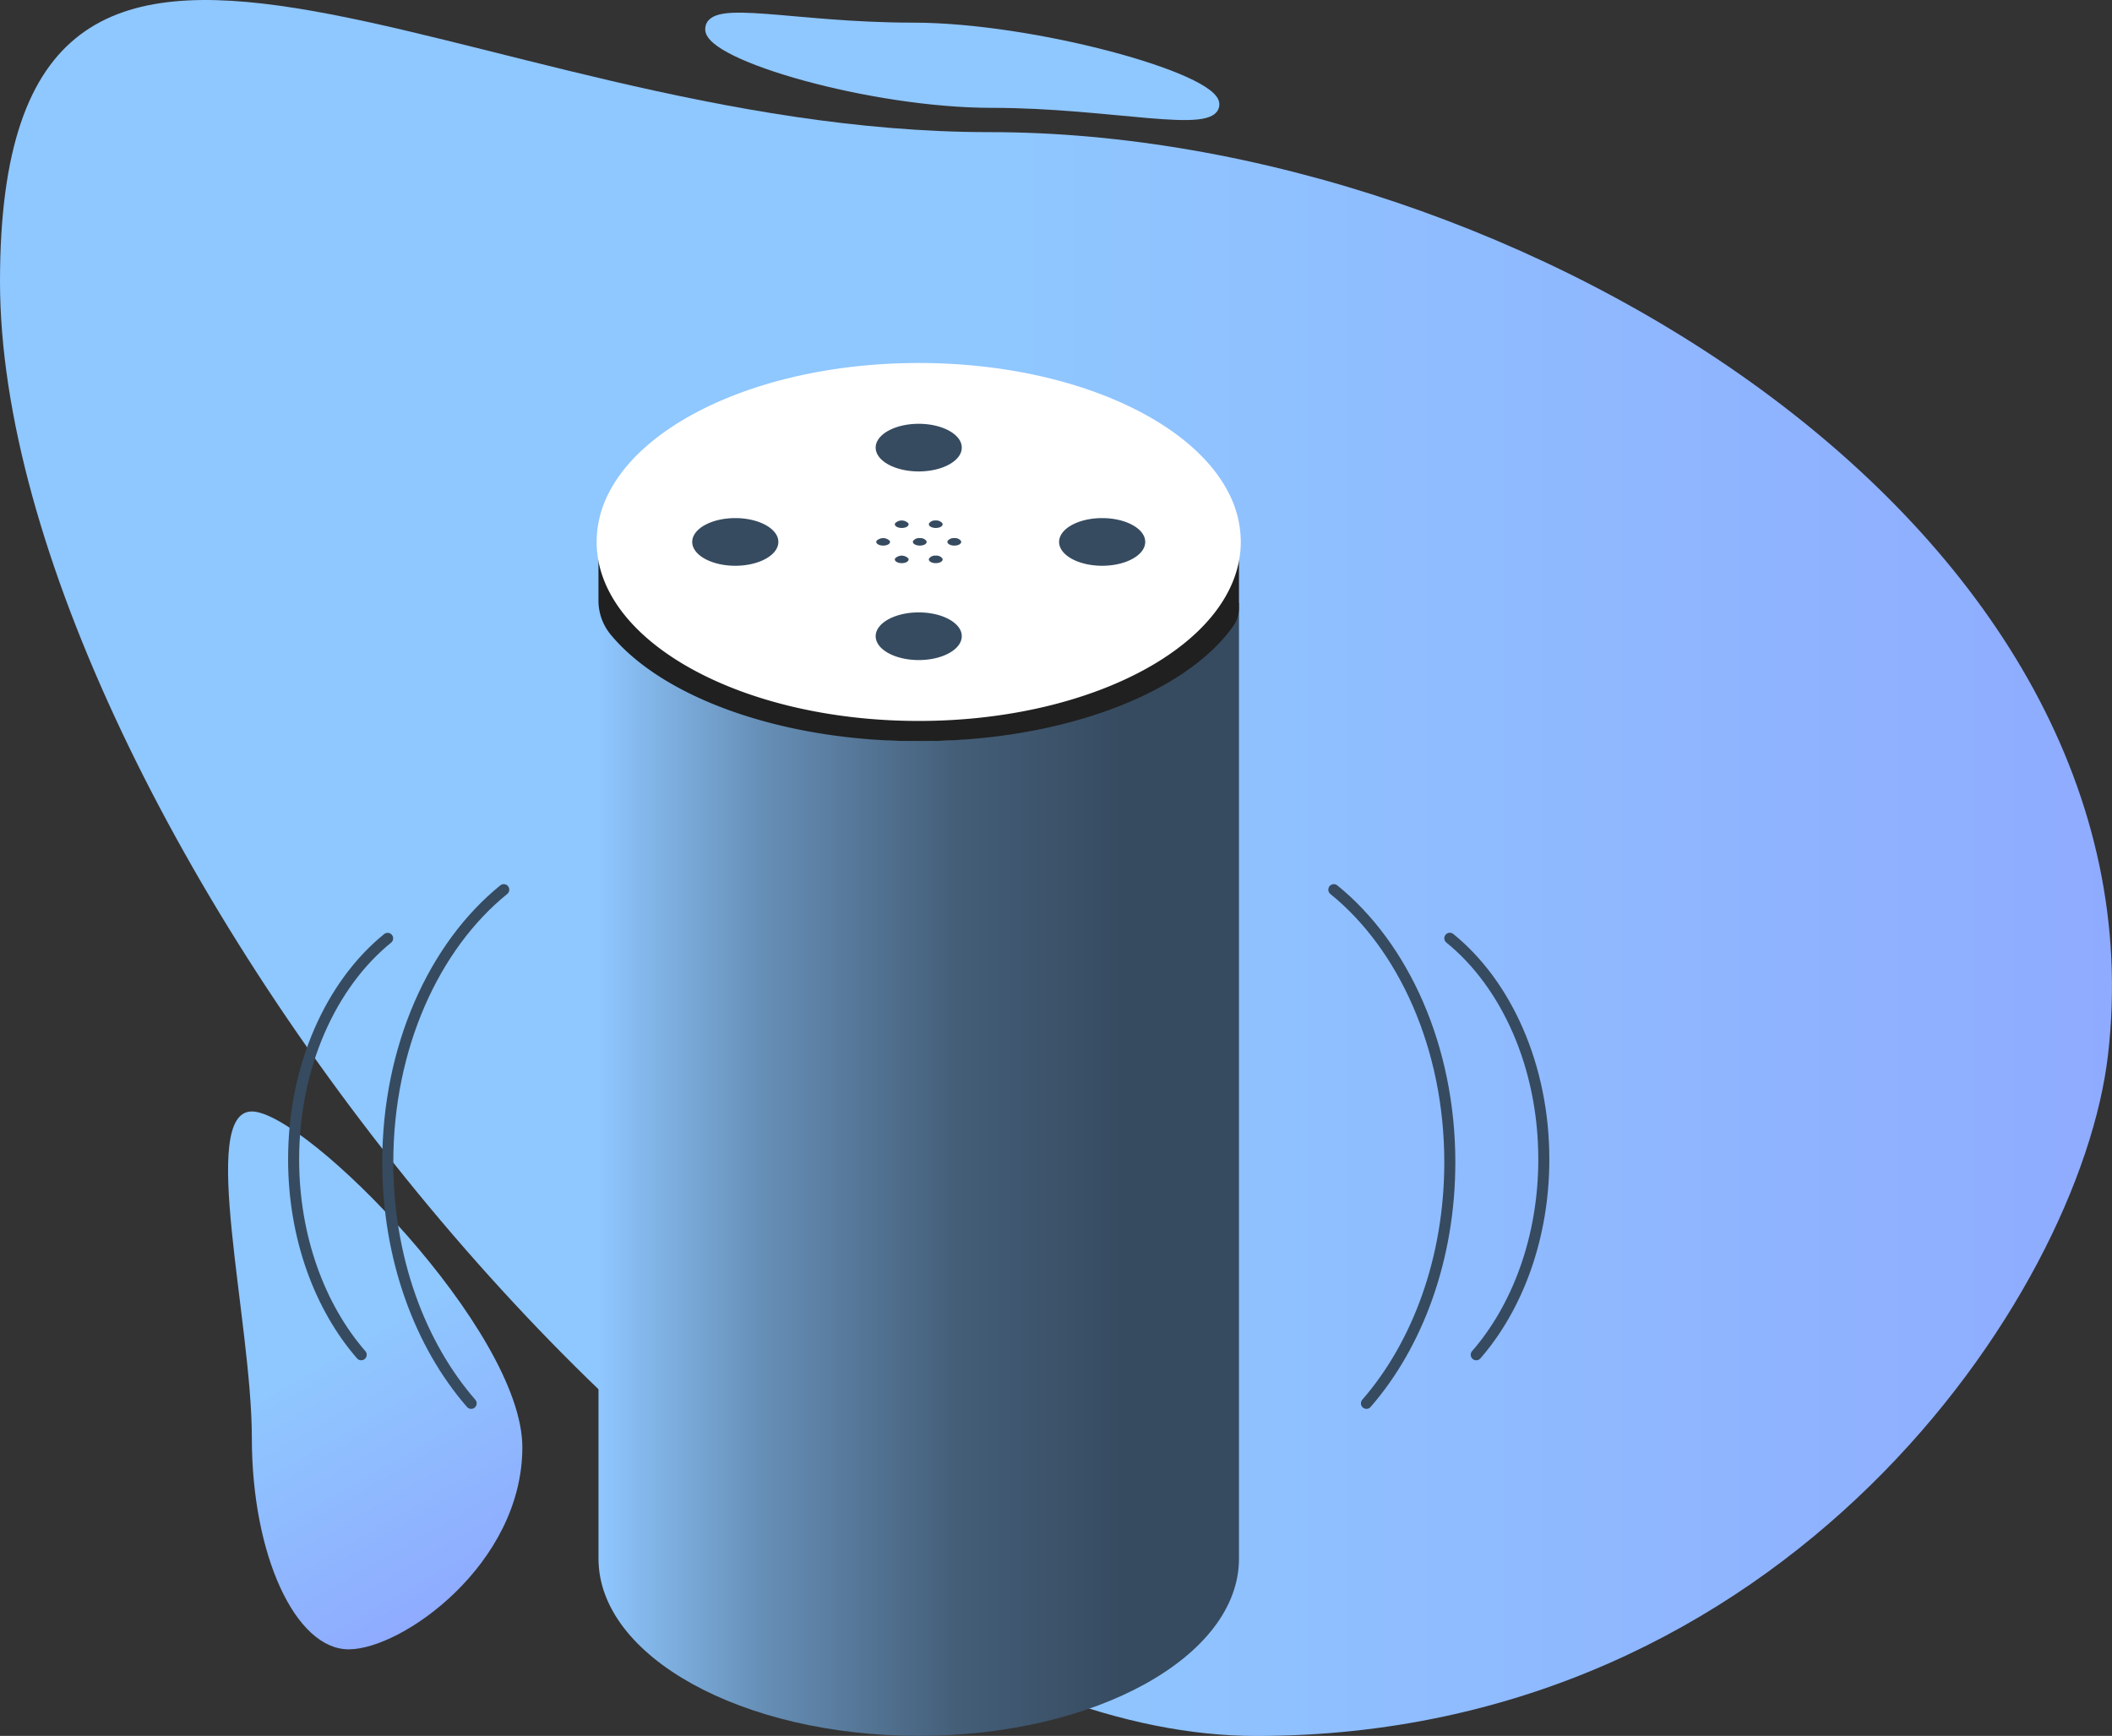 <svg xmlns="http://www.w3.org/2000/svg" xmlns:xlink="http://www.w3.org/1999/xlink" viewBox="0 0 573.78 471.61"><rect x="0" y="0" width="573.78" height="471.61" fill="#333333" stroke="none"/><defs><style>.cls-4,.cls-9{stroke-linecap:round;stroke-linejoin:round}.cls-4{stroke-width:2px}.cls-4,.cls-9{fill:none}.cls-4{stroke:#000}.cls-8{fill:#364b60}.cls-9{stroke:#364b60;stroke-width:3px}</style><linearGradient id="linear-gradient" y1="235.81" x2="573.78" y2="235.81" gradientUnits="userSpaceOnUse"><stop offset=".48" stop-color="#8fc7ff"/><stop offset="1" stop-color="#8fabff"/></linearGradient><linearGradient id="linear-gradient-2" x1="53.14" y1="310.06" x2="124.93" y2="434.41" xlink:href="#linear-gradient"/><linearGradient id="linear-gradient-3" x1="162.59" y1="317.17" x2="336.6" y2="317.17" gradientUnits="userSpaceOnUse"><stop offset="0" stop-color="#8fc7ff"/><stop offset=".25" stop-color="#6790b8"/><stop offset=".56" stop-color="#445e78"/><stop offset=".82" stop-color="#364b60"/></linearGradient></defs><g id="Layer_4" data-name="Layer 4"><path d="M572.69 286.64c-7.56 65.24-87.58 185-231.42 185S0 220.29 0 76.45 125.05 35.9 268.89 35.9s320.37 107.85 303.8 250.74z" fill="url(#linear-gradient)"/><path d="M330.27 28.3c0 7.46-28.08 0-60.82 0S192.59 15.49 192.59 8s22.68-.85 55.42-.85 82.26 13.68 82.26 21.15z" stroke-width="2" stroke-linecap="round" stroke-linejoin="round" fill="#8fc7ff" stroke="#8fc7ff"/><path d="M141.91 393.2c0 31.72-32.63 54.9-47.17 54.9s-26.32-25.71-26.32-57.43-14.54-88.7 0-88.7 73.49 59.51 73.49 91.23z" fill="url(#linear-gradient-2)"/><path class="cls-4" d="M241.8 147.23c0 .57-.84 1-1.87 1s-1.87-.47-1.87-1zM246.84 152c0 .57-.83 1-1.87 1s-1.86-.46-1.86-1a.55.55 0 0 1 .07-.28 2.5 2.5 0 0 1 3.59 0 .55.55 0 0 1 .07.28zM251.75 147.23c0 .57-.84 1-1.87 1s-1.87-.47-1.87-1zM256.09 152c0 .57-.84 1-1.87 1s-1.87-.46-1.87-1a.55.55 0 0 1 .07-.28 2 2 0 0 1 1.8-.76 2 2 0 0 1 1.8.76.68.68 0 0 1 .07.28zM261.29 172.85c0 3.58-5.23 6.48-11.69 6.48s-11.7-2.9-11.7-6.48a3.79 3.79 0 0 1 .44-1.76c1.38-2.72 5.9-4.71 11.26-4.71s9.87 2 11.26 4.71a3.91 3.91 0 0 1 .43 1.76zM261.13 147.23c0 .57-.84 1-1.87 1s-1.87-.47-1.87-1z"/><path d="M336.6 163.72v259.75c0 26.59-39 48.14-87 48.14s-87-21.55-87-48.14V162.72c11.65 19.51 46.2 38.65 87 38.65s75.4-18.14 87-37.65z" fill="url(#linear-gradient-3)"/><path class="cls-4" d="M261.06 146.94a2 2 0 0 0-1.8-.75 2.07 2.07 0 0 0-1.8.75.68.68 0 0 0-.07.28c0 .57.84 1 1.87 1s1.87-.47 1.87-1a.55.55 0 0 0-.07-.28zm-.2-27.1c-1.39-2.72-5.91-4.71-11.26-4.71s-9.88 2-11.26 4.71a3.79 3.79 0 0 0-.44 1.76c0 3.58 5.24 6.47 11.7 6.47s11.69-2.89 11.69-6.47a3.91 3.91 0 0 0-.43-1.76zm0 51.24c-1.39-2.72-5.91-4.71-11.26-4.71s-9.88 2-11.26 4.71a3.79 3.79 0 0 0-.44 1.76c0 3.58 5.24 6.48 11.7 6.48s11.69-2.9 11.69-6.48a3.91 3.91 0 0 0-.43-1.76zM256 142.15a2.07 2.07 0 0 0-1.8-.75 2 2 0 0 0-1.8.75.58.58 0 0 0-.07.28c0 .58.84 1 1.87 1s1.87-.46 1.87-1a.72.72 0 0 0-.07-.28zm0 9.58a2 2 0 0 0-1.8-.76 2 2 0 0 0-1.8.76.55.55 0 0 0-.07.28c0 .57.84 1 1.87 1s1.87-.46 1.87-1a.68.68 0 0 0-.07-.28zm-4.34-4.79a2.07 2.07 0 0 0-1.8-.75 2 2 0 0 0-1.8.75.55.55 0 0 0-.07.28c0 .57.84 1 1.87 1s1.87-.47 1.87-1a.68.68 0 0 0-.05-.28zm-4.91-4.79a2.52 2.52 0 0 0-3.59 0 .58.58 0 0 0-.07.28c0 .58.83 1 1.86 1s1.87-.46 1.87-1a.58.58 0 0 0-.05-.28zm0 9.58a2.5 2.5 0 0 0-3.59 0 .55.55 0 0 0-.07.28c0 .57.83 1 1.86 1s1.87-.46 1.87-1a.55.55 0 0 0-.05-.28zm-5-4.79a2.54 2.54 0 0 0-3.6 0 .55.55 0 0 0-.07.28c0 .57.84 1 1.87 1s1.87-.47 1.87-1a.68.68 0 0 0-.09-.28z"/><path d="M336.6 147.22v17.91a8.54 8.54 0 0 1-1.52 4.92c-12.92 18.3-46.32 31.32-85.48 31.32-37.56 0-69.82-12-83.8-29.09a14.53 14.53 0 0 1-3.21-9.19v-15.87c0 26.6 39 48.15 87 48.15s87.01-21.55 87.01-48.15z" fill="#202020"/><path class="cls-4" d="M241.73 147a2.54 2.54 0 0 0-3.6 0 .55.55 0 0 0-.07.28c0 .57.84 1 1.87 1s1.87-.47 1.87-1a.68.68 0 0 0-.07-.28zm5 4.79a2.5 2.5 0 0 0-3.59 0 .55.55 0 0 0-.07.28c0 .57.83 1 1.86 1s1.87-.46 1.87-1a.55.55 0 0 0-.03-.33zm0-9.58a2.52 2.52 0 0 0-3.59 0 .58.58 0 0 0-.07.28c0 .58.83 1 1.86 1s1.87-.46 1.87-1a.58.58 0 0 0-.03-.33zm4.91 4.79a2.07 2.07 0 0 0-1.8-.75 2 2 0 0 0-1.8.75.55.55 0 0 0-.07.28c0 .57.84 1 1.87 1s1.87-.47 1.87-1a.68.68 0 0 0-.03-.28zm4.34 4.79a2 2 0 0 0-1.8-.76 2 2 0 0 0-1.8.76.55.55 0 0 0-.07.28c0 .57.84 1 1.87 1s1.87-.46 1.87-1a.68.68 0 0 0-.05-.33zm0-9.58a2.07 2.07 0 0 0-1.8-.75 2 2 0 0 0-1.8.75.58.58 0 0 0-.07.28c0 .58.84 1 1.87 1s1.87-.46 1.87-1a.72.72 0 0 0-.05-.33zm4.84 28.93c-1.39-2.72-5.91-4.71-11.26-4.71s-9.88 2-11.26 4.71a3.79 3.79 0 0 0-.44 1.76c0 3.58 5.24 6.48 11.7 6.48s11.69-2.9 11.69-6.48a3.91 3.91 0 0 0-.39-1.81zm0-51.24c-1.39-2.72-5.91-4.71-11.26-4.71s-9.88 2-11.26 4.71a3.79 3.79 0 0 0-.44 1.76c0 3.58 5.24 6.47 11.7 6.47s11.69-2.89 11.69-6.47a3.91 3.91 0 0 0-.39-1.81zm.2 27.1a2 2 0 0 0-1.8-.75 2.07 2.07 0 0 0-1.8.75.68.68 0 0 0-.07.28c0 .57.84 1 1.87 1s1.87-.47 1.87-1a.55.55 0 0 0-.03-.28z"/><path d="M333.34 134.12c-10.31-20.22-43.9-35-83.74-35s-73.44 14.82-83.75 35a28.67 28.67 0 0 0-3.26 13.1c0 26.6 39 48.15 87 48.15s87-21.55 87-48.15a28.67 28.67 0 0 0-3.25-13.1zM199.76 153.7c-6.46 0-11.7-2.9-11.7-6.48a3.79 3.79 0 0 1 .44-1.76c1.39-2.72 5.9-4.71 11.26-4.71s9.87 2 11.26 4.71a3.79 3.79 0 0 1 .44 1.76c0 3.58-5.24 6.48-11.7 6.48zm49.84 25.62c-6.46 0-11.7-2.9-11.7-6.48a3.79 3.79 0 0 1 .44-1.76c1.38-2.72 5.9-4.71 11.26-4.71s9.87 2 11.26 4.71a3.91 3.91 0 0 1 .43 1.76c0 3.58-5.23 6.48-11.69 6.48zm-11.54-32.1a.55.55 0 0 1 .07-.28 2.54 2.54 0 0 1 3.6 0 .68.68 0 0 1 .07.28c0 .57-.84 1-1.87 1s-1.87-.43-1.87-1zm5.12 4.51a2.5 2.5 0 0 1 3.59 0 .55.55 0 0 1 .07.28c0 .57-.83 1-1.87 1s-1.86-.46-1.86-1a.55.55 0 0 1 .07-.28zm-.07-9.3a.58.58 0 0 1 .07-.28 2.52 2.52 0 0 1 3.59 0 .58.58 0 0 1 .07.28c0 .58-.83 1-1.87 1s-1.86-.43-1.86-1zm4.9 4.79a.55.55 0 0 1 .07-.28 2 2 0 0 1 1.8-.75 2.07 2.07 0 0 1 1.8.75.68.68 0 0 1 .07.28c0 .57-.84 1-1.87 1s-1.88-.43-1.88-1zm4.41 4.51a2 2 0 0 1 1.8-.76 2 2 0 0 1 1.8.76.68.68 0 0 1 .07.28c0 .57-.84 1-1.87 1s-1.87-.46-1.87-1a.55.55 0 0 1 .07-.28zm-.07-9.3a.58.58 0 0 1 .07-.28 2 2 0 0 1 1.8-.75 2.07 2.07 0 0 1 1.8.75.72.72 0 0 1 .07.28c0 .58-.84 1-1.87 1s-1.87-.43-1.87-1zm5 4.79a.68.68 0 0 1 .07-.28 2.07 2.07 0 0 1 1.8-.75 2 2 0 0 1 1.8.75.55.55 0 0 1 .07.28c0 .57-.84 1-1.87 1s-1.83-.43-1.83-1zm-7.79-19.15c-6.46 0-11.7-2.89-11.7-6.47a3.79 3.79 0 0 1 .44-1.76c1.38-2.72 5.9-4.71 11.26-4.71s9.87 2 11.26 4.71a3.91 3.91 0 0 1 .43 1.76c.04 3.58-5.19 6.47-11.65 6.47zm49.83 25.63c-6.46 0-11.7-2.9-11.7-6.48a3.92 3.92 0 0 1 .44-1.76c1.39-2.72 5.91-4.71 11.26-4.71s9.88 2 11.26 4.71a3.79 3.79 0 0 1 .44 1.76c.04 3.58-5.2 6.48-11.66 6.48z" fill="#fff" stroke="#fff" stroke-miterlimit="10"/><path class="cls-8" d="M211.46 147.23c0 3.58-5.24 6.48-11.7 6.48s-11.7-2.9-11.7-6.48a3.79 3.79 0 0 1 .44-1.76c1.39-2.72 5.9-4.71 11.26-4.71s9.87 2 11.26 4.71a3.79 3.79 0 0 1 .44 1.76zM311.13 147.23c0 3.58-5.24 6.48-11.7 6.48s-11.7-2.9-11.7-6.48a3.92 3.92 0 0 1 .44-1.76c1.39-2.72 5.91-4.71 11.26-4.71s9.88 2 11.26 4.71a3.79 3.79 0 0 1 .44 1.76zM261.29 121.61c0 3.58-5.23 6.47-11.69 6.47s-11.7-2.89-11.7-6.47a3.79 3.79 0 0 1 .44-1.76c1.38-2.72 5.9-4.71 11.26-4.71s9.87 2 11.26 4.71a3.91 3.91 0 0 1 .43 1.76zM261.29 172.85c0 3.58-5.23 6.48-11.69 6.48s-11.7-2.9-11.7-6.48a3.79 3.79 0 0 1 .44-1.76c1.38-2.72 5.9-4.71 11.26-4.71s9.87 2 11.26 4.71a3.91 3.91 0 0 1 .43 1.76zM246.84 142.44c0 .58-.83 1-1.87 1s-1.86-.46-1.86-1a.58.58 0 0 1 .07-.28 2.52 2.52 0 0 1 3.59 0 .58.58 0 0 1 .07.28zM256.09 142.44c0 .58-.84 1-1.87 1s-1.87-.46-1.87-1a.58.58 0 0 1 .07-.28 2 2 0 0 1 1.8-.75 2.07 2.07 0 0 1 1.8.75.72.72 0 0 1 .07.28zM251.75 147.23c0 .57-.84 1-1.87 1s-1.87-.47-1.87-1a.55.55 0 0 1 .07-.28 2 2 0 0 1 1.8-.75 2.07 2.07 0 0 1 1.8.75.68.68 0 0 1 .07.28zM241.8 147.23c0 .57-.84 1-1.87 1s-1.87-.47-1.87-1a.55.55 0 0 1 .07-.28 2.54 2.54 0 0 1 3.6 0 .68.68 0 0 1 .07.28zM261.13 147.23c0 .57-.84 1-1.87 1s-1.87-.47-1.87-1a.68.68 0 0 1 .07-.28 2.07 2.07 0 0 1 1.8-.75 2 2 0 0 1 1.8.75.55.55 0 0 1 .07.28zM246.84 152c0 .57-.83 1-1.87 1s-1.86-.46-1.86-1a.55.55 0 0 1 .07-.28 2.5 2.5 0 0 1 3.59 0 .55.55 0 0 1 .07.28zM256.09 152c0 .57-.84 1-1.87 1s-1.87-.46-1.87-1a.55.55 0 0 1 .07-.28 2 2 0 0 1 1.8-.76 2 2 0 0 1 1.8.76.68.68 0 0 1 .07.28z"/><path class="cls-9" d="M128 381.27c-13.88-15.95-22.65-39.38-22.65-65.49 0-31.31 12.6-58.75 31.51-74.07M98.13 368.07C86.88 355.14 79.77 336.14 79.77 315c0-25.39 10.21-47.64 25.54-60.06M371.23 381.27c13.88-15.95 22.65-39.38 22.65-65.49 0-31.31-12.6-58.75-31.51-74.07M401.06 368.07c11.25-12.93 18.36-31.93 18.36-53.1 0-25.39-10.21-47.64-25.54-60.06"/></g></svg>